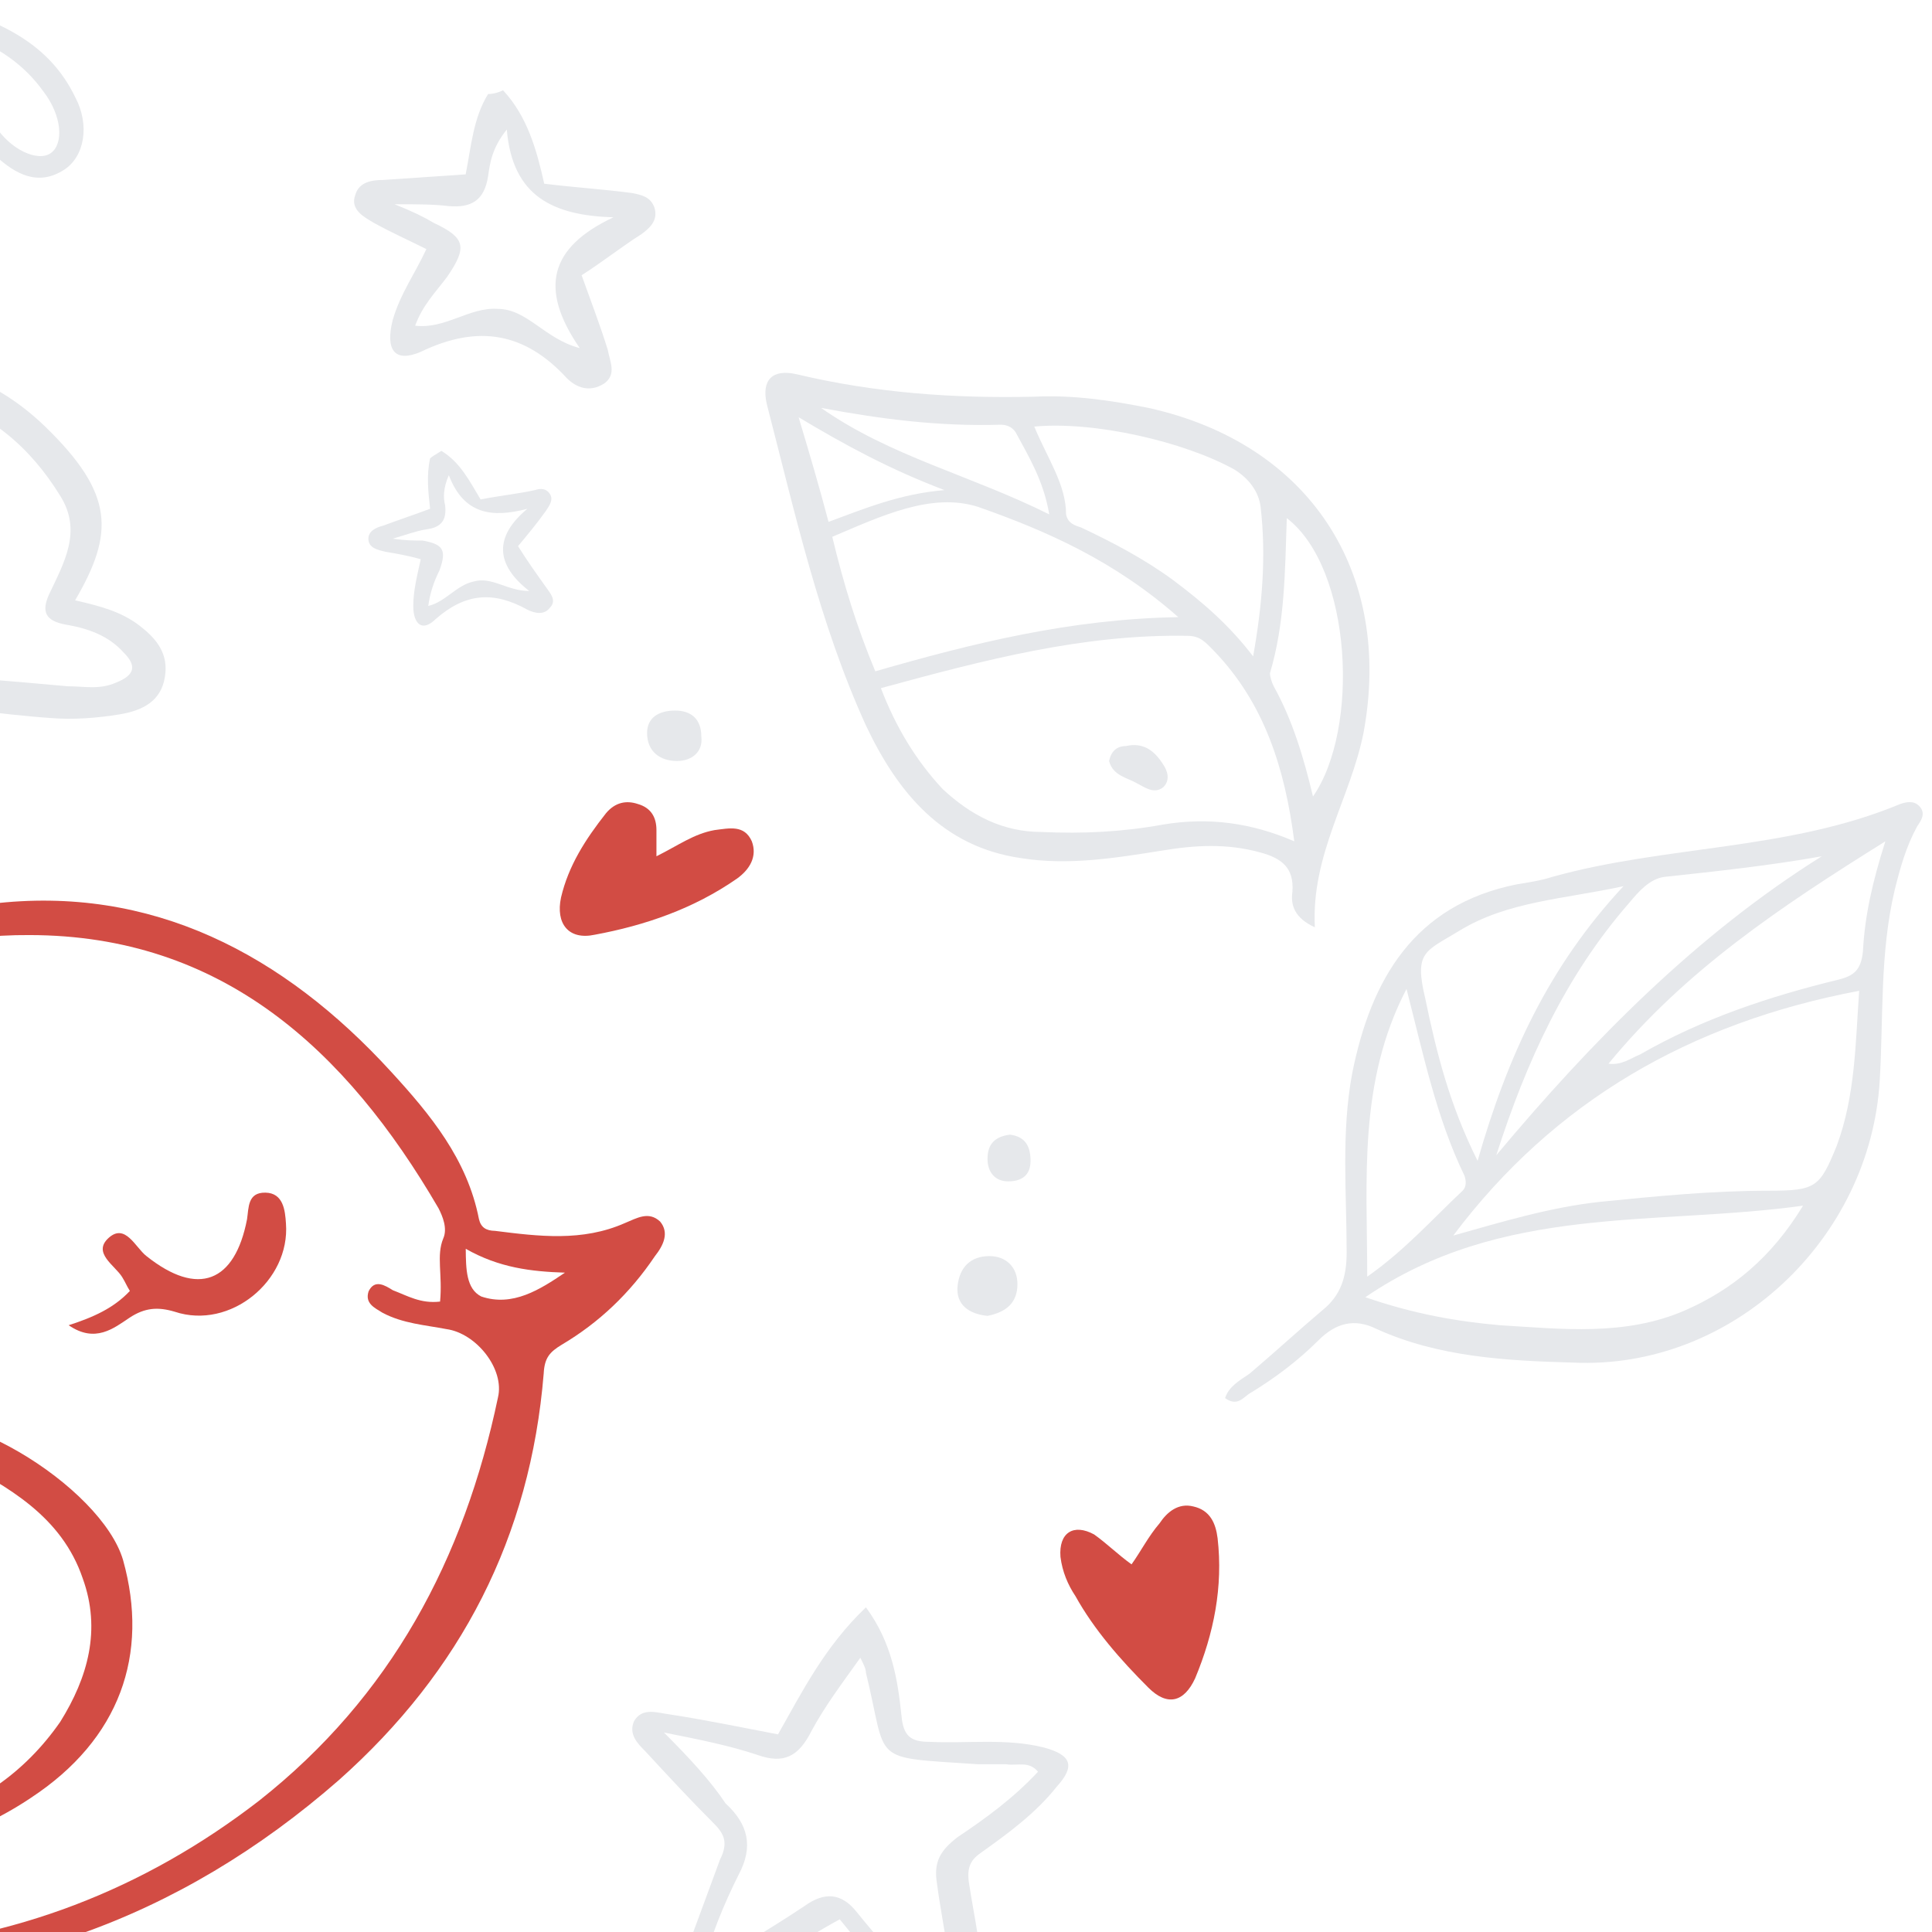 <svg width="138" height="138" viewBox="0 0 138 138" fill="none" xmlns="http://www.w3.org/2000/svg">
<path d="M34.864 6.716C33.795 8.45 33.661 10.452 33.261 12.454C31.256 12.587 29.386 12.721 27.382 12.854C26.58 12.854 25.645 12.988 25.378 13.922C24.977 14.989 26.046 15.523 26.714 15.924C27.916 16.591 29.119 17.125 30.455 17.792C29.653 19.527 28.584 20.995 28.05 22.863C27.515 24.998 28.183 25.932 30.054 25.131C34.196 23.13 37.536 23.797 40.475 27C41.143 27.667 42.079 28.067 43.148 27.4C44.083 26.733 43.548 25.799 43.415 24.998C42.88 23.263 42.212 21.528 41.544 19.66C43.014 18.726 44.35 17.658 45.82 16.724C46.354 16.324 47.022 15.79 46.755 14.856C46.488 14.055 45.82 13.922 45.151 13.788C43.148 13.521 41.01 13.388 38.872 13.121C38.338 10.719 37.67 8.317 35.933 6.449C35.666 6.582 35.265 6.716 34.864 6.716ZM28.184 14.589C29.787 14.589 30.989 14.589 32.058 14.723C33.661 14.856 34.597 14.322 34.864 12.587C34.998 11.653 35.131 10.586 36.2 9.251C36.601 14.055 39.54 15.39 43.816 15.523C39.273 17.658 38.471 20.594 41.411 24.865C38.872 24.197 37.67 22.062 35.532 22.062C33.528 21.929 31.791 23.53 29.653 23.263C30.188 21.795 31.123 20.861 31.924 19.794C33.394 17.658 33.261 16.991 30.989 15.924C30.321 15.523 29.52 15.123 28.184 14.589Z" fill="#E6E8EB"/>
<path d="M30.722 32.739C30.455 33.94 30.588 35.141 30.722 36.342C29.653 36.742 28.451 37.143 27.382 37.543C26.847 37.676 26.313 37.943 26.313 38.477C26.313 39.144 26.981 39.278 27.515 39.411C28.317 39.545 29.119 39.678 30.054 39.945C29.787 41.146 29.52 42.214 29.52 43.281C29.52 44.616 30.188 45.15 31.123 44.215C33.261 42.347 35.265 42.214 37.67 43.548C38.204 43.815 38.872 43.949 39.273 43.415C39.807 42.881 39.273 42.347 39.006 41.947C38.338 41.013 37.67 40.078 37.002 39.011C37.67 38.21 38.338 37.41 39.006 36.475C39.273 36.075 39.54 35.675 39.273 35.274C39.006 34.874 38.605 34.874 38.204 35.008C37.002 35.274 35.666 35.408 34.329 35.675C33.528 34.34 32.86 33.006 31.524 32.205C31.123 32.472 30.856 32.605 30.722 32.739ZM28.05 38.477C28.985 38.21 29.653 37.943 30.455 37.81C31.524 37.676 31.924 37.143 31.791 36.075C31.657 35.541 31.657 34.874 32.058 33.94C33.127 36.742 35.131 37.009 37.67 36.342C35.265 38.344 35.398 40.345 37.803 42.214C36.2 42.214 35.131 41.146 33.795 41.546C32.593 41.813 31.791 43.014 30.588 43.281C30.722 42.347 30.989 41.546 31.39 40.746C31.924 39.278 31.657 38.877 30.188 38.611C29.52 38.611 28.985 38.611 28.05 38.477Z" fill="#E6E8EB"/>
<path d="M87.505 99.864C88.44 100.531 88.841 99.73 89.375 99.463C91.112 98.396 92.716 97.195 94.185 95.727C95.388 94.526 96.724 94.126 98.327 94.926C102.736 96.928 107.546 97.195 112.356 97.328C123.712 97.862 133.599 88.521 134.267 77.178C134.534 72.641 134.267 68.103 135.336 63.566C135.737 61.965 136.138 60.497 136.939 59.029C137.207 58.628 137.607 58.095 137.073 57.561C136.672 57.16 136.138 57.294 135.737 57.427C127.72 60.764 119.036 60.363 110.886 62.632C110.084 62.899 109.149 63.032 108.348 63.166C100.999 64.634 97.926 69.972 96.59 76.644C95.788 80.914 96.189 85.185 96.189 89.455C96.189 91.19 95.789 92.524 94.453 93.592C92.716 95.06 90.979 96.661 89.242 98.129C88.44 98.663 87.772 99.063 87.505 99.864ZM132.798 70.772C132.53 74.509 132.53 78.245 131.194 81.848C129.992 84.784 129.725 85.051 126.384 85.051C122.243 85.051 118.234 85.451 114.226 85.852C110.619 86.252 107.145 87.32 103.805 88.254C111.02 78.646 120.773 73.041 132.798 70.772ZM128.789 86.119C126.518 89.855 123.712 92.124 120.372 93.592C116.097 95.46 111.554 94.926 107.145 94.659C104.072 94.392 100.999 93.859 97.525 92.658C107.279 85.985 118.234 87.587 128.789 86.119ZM105.542 82.916C103.538 78.912 102.603 75.176 101.801 71.306C100.999 67.97 101.801 67.97 104.206 66.502C107.68 64.367 111.688 64.233 115.963 63.299C110.619 69.037 107.68 75.443 105.542 82.916ZM106.878 82.516C109.016 75.843 111.821 69.705 116.364 64.5C117.032 63.7 117.834 62.765 118.902 62.632C122.643 62.231 126.384 61.831 130.125 61.164C121.174 66.769 113.692 74.375 106.878 82.516ZM114.894 75.977C120.372 69.304 127.186 64.767 134.668 60.096C133.733 63.032 133.198 65.434 133.065 67.97C132.931 69.304 132.397 69.705 131.328 69.972C126.384 71.172 121.575 72.774 117.166 75.309C116.498 75.576 115.83 76.11 114.894 75.977ZM100.465 70.639C101.667 75.309 102.602 79.847 104.607 83.984C104.74 84.384 104.74 84.784 104.473 85.051C102.335 87.053 100.331 89.322 97.659 91.19C97.659 84.251 96.991 77.311 100.465 70.639Z" fill="#E6E8EB"/>
<path d="M93.918 66.234C93.651 61.029 96.457 57.026 97.392 52.355C99.53 40.879 93.517 31.671 82.027 29.135C79.355 28.602 76.683 28.201 73.877 28.335C68.132 28.468 62.521 28.068 56.909 26.733C55.172 26.333 54.371 27.134 54.772 28.868C56.776 36.608 58.512 44.482 61.853 51.821C64.124 56.626 67.331 60.496 72.942 61.296C76.282 61.83 79.622 61.296 82.963 60.762C85.367 60.362 87.639 60.229 90.044 60.896C91.513 61.296 92.448 61.964 92.315 63.698C92.181 64.632 92.448 65.567 93.918 66.234ZM62.922 49.153C70.27 47.151 77.351 45.282 84.833 45.416C85.768 45.416 86.169 45.95 86.703 46.483C90.311 50.22 91.781 54.891 92.448 60.095C89.376 58.761 86.303 58.36 83.096 58.894C80.157 59.428 77.351 59.561 74.412 59.428C71.606 59.428 69.335 58.227 67.331 56.359C65.46 54.357 63.99 51.955 62.922 49.153ZM84.165 44.081C76.416 44.215 69.468 45.95 62.521 47.951C61.185 44.749 60.249 41.679 59.448 38.343C62.922 36.875 66.529 35.14 69.869 36.208C74.812 37.943 79.622 40.078 84.165 44.081ZM73.877 30.47C78.153 30.069 84.566 31.537 88.173 33.539C89.242 34.206 89.91 35.14 90.044 36.208C90.444 39.678 90.177 43.147 89.509 46.884C87.772 44.615 85.902 43.014 83.764 41.413C81.76 39.945 79.489 38.743 77.217 37.676C76.817 37.542 76.282 37.409 76.148 36.742C76.148 34.607 74.812 32.738 73.877 30.47ZM91.914 37.009C96.59 40.612 97.125 52.088 93.785 56.892C93.117 54.09 92.315 51.421 90.979 49.019C90.845 48.752 90.712 48.352 90.712 48.085C91.781 44.482 91.781 40.879 91.914 37.009ZM58.646 29.135C62.922 29.936 67.063 30.47 71.472 30.336C71.873 30.336 72.274 30.47 72.541 30.87C73.476 32.605 74.545 34.34 74.946 36.742C69.335 33.939 63.59 32.605 58.646 29.135ZM67.464 35.007C64.257 35.274 61.719 36.342 59.181 37.276C58.512 34.74 57.844 32.471 57.043 29.802C60.383 31.804 63.59 33.539 67.464 35.007Z" fill="#E6E8EB"/>
<path d="M5.365 42.88C8.171 38.076 8.171 35.274 3.227 30.47C-0.647 26.733 -5.324 25.265 -10.668 26.199C-12.405 26.466 -13.34 26.066 -14.275 24.598C-20.688 15.657 -32.446 13.922 -41.13 20.595C-45.138 23.664 -47.142 26.733 -48.078 31.938C-55.56 32.071 -60.37 38.076 -58.499 45.016C-57.697 48.218 -55.426 49.953 -52.086 49.82C-45.272 49.686 -38.325 49.686 -31.511 49.553C-23.628 49.286 -15.879 49.419 -7.996 50.087C-4.121 50.353 -0.247 51.021 3.628 51.288C5.231 51.421 6.968 51.288 8.571 51.021C10.175 50.754 11.511 50.087 11.778 48.352C12.045 46.75 11.243 45.683 10.041 44.749C8.705 43.681 7.102 43.281 5.365 42.88ZM-56.896 42.347C-57.029 37.142 -53.155 33.539 -48.078 34.206C-46.742 34.34 -46.207 33.939 -46.074 32.605C-45.94 30.203 -45.005 27.934 -43.535 26.066C-36.32 16.724 -23.494 16.458 -16.146 25.666C-14.409 27.934 -12.806 28.868 -10 28.068C-8.263 27.534 -6.526 27.934 -4.789 28.334C-0.781 29.402 2.158 31.938 4.296 35.407C5.899 37.943 4.563 40.211 3.494 42.48C2.96 43.681 3.227 44.348 4.697 44.615C6.3 44.882 7.77 45.416 8.839 46.617C9.774 47.551 9.64 48.218 8.304 48.752C7.102 49.286 6.033 49.019 4.83 49.019C-3.988 48.218 -12.806 47.551 -21.624 47.551C-30.976 47.551 -40.329 48.085 -49.547 48.752C-54.491 48.886 -56.896 46.884 -56.896 42.347Z" fill="#E6E8EB"/>
<path d="M59.982 137.094C61.852 139.363 63.723 141.765 65.594 144.034C66.529 145.101 67.33 146.703 68.934 146.169C70.671 145.635 70.136 143.767 70.136 142.432C70.27 139.763 69.602 137.094 69.201 134.425C69.067 133.358 69.335 132.824 70.136 132.29C72.007 130.956 74.011 129.488 75.48 127.62C76.816 126.152 76.549 125.351 74.545 124.817C71.873 124.15 69.067 124.55 66.395 124.417C65.059 124.417 64.525 124.017 64.391 122.549C64.124 120.013 63.723 117.344 61.852 114.809C58.913 117.611 57.31 120.814 55.573 123.883C52.767 123.349 50.229 122.815 47.557 122.415C46.755 122.282 45.82 122.015 45.285 122.949C44.885 123.883 45.553 124.55 46.087 125.084C47.69 126.819 49.294 128.554 51.03 130.289C51.832 131.089 51.966 131.756 51.431 132.824C50.496 135.36 49.561 137.895 48.626 140.431C48.358 141.098 48.091 141.899 48.759 142.566C49.294 143.1 50.095 142.699 50.63 142.432C53.97 140.964 56.776 138.829 59.982 137.094ZM47.423 123.75C50.095 124.283 52.099 124.684 54.103 125.351C55.974 126.018 57.043 125.484 57.978 123.616C58.913 121.881 60.116 120.28 61.452 118.412C61.719 118.945 61.852 119.212 61.852 119.479C63.456 126.018 61.986 125.484 69.869 126.018C70.537 126.018 71.205 126.018 71.873 126.018C72.675 126.152 73.476 125.751 74.144 126.552C72.407 128.42 70.403 129.888 68.399 131.223C67.197 132.157 66.662 132.958 66.93 134.559C67.33 137.628 68.132 140.564 67.865 143.9C66.93 143.5 66.662 142.833 66.128 142.299C64.525 140.431 62.788 138.562 61.184 136.561C60.116 135.226 58.913 135.093 57.444 136.16C55.039 137.762 52.5 139.23 50.095 140.831C50.763 138.295 51.698 136.027 52.767 133.892C53.836 131.89 53.435 130.289 51.832 128.821C50.763 127.219 49.294 125.618 47.423 123.75Z" fill="#E6E8EB"/>
<path d="M80.825 111.74C79.889 111.072 79.088 110.272 78.153 109.604C76.683 108.804 75.614 109.471 75.748 111.206C75.881 112.273 76.282 113.208 76.817 114.008C78.153 116.41 80.023 118.545 82.027 120.547C83.363 121.882 84.566 121.615 85.367 119.88C86.703 116.677 87.371 113.341 86.971 109.871C86.837 108.804 86.436 107.87 85.234 107.603C84.165 107.336 83.363 108.003 82.829 108.804C82.027 109.738 81.493 110.805 80.825 111.74Z" fill="#D24C44"/>
<path d="M46.889 61.163C46.889 60.362 46.889 59.828 46.889 59.294C46.889 58.36 46.488 57.693 45.552 57.426C44.751 57.159 43.949 57.293 43.281 58.093C41.811 59.962 40.609 61.83 40.075 64.099C39.674 65.967 40.609 67.168 42.479 66.767C46.087 66.1 49.561 64.899 52.633 62.764C53.569 62.097 54.103 61.163 53.702 60.095C53.168 58.894 52.099 59.161 51.03 59.294C49.561 59.561 48.492 60.362 46.889 61.163Z" fill="#D24C44"/>
<path d="M-3.717 0.392C-4.252 0.792 -4.385 1.059 -4.385 1.459C-3.584 4.929 -3.049 8.532 -0.244 11.201C1.093 12.402 2.696 13.336 4.566 12.135C6.036 11.201 6.437 8.932 5.368 6.931C3.498 3.061 0.024 1.593 -3.717 0.392ZM-2.648 2.393C-0.11 3.327 1.761 4.662 3.097 6.53C4.433 8.265 4.566 10.267 3.631 10.934C2.696 11.601 0.692 10.667 -0.377 8.932C-1.58 7.064 -1.98 4.795 -2.648 2.393Z" fill="#E6E8EB"/>
<path d="M70.537 93.991C71.873 93.724 72.674 93.057 72.674 91.722C72.674 90.521 71.873 89.721 70.67 89.721C69.334 89.721 68.533 90.521 68.399 91.856C68.266 93.19 69.201 93.858 70.537 93.991Z" fill="#E6E8EB"/>
<path d="M48.224 50.754C47.022 50.754 46.22 51.288 46.22 52.355C46.22 53.69 47.156 54.357 48.358 54.357C49.427 54.357 50.228 53.69 50.095 52.622C50.095 51.288 49.293 50.754 48.224 50.754Z" fill="#E6E8EB"/>
<path d="M72.14 81.047C71.071 81.18 70.537 81.714 70.537 82.782C70.537 83.716 71.071 84.383 72.007 84.383C72.942 84.383 73.61 83.983 73.61 82.915C73.61 81.848 73.209 81.18 72.14 81.047Z" fill="#E6E8EB"/>
<path d="M79.221 54.357C79.489 55.424 80.557 55.558 81.225 55.958C81.76 56.225 82.428 56.759 83.096 56.225C83.63 55.691 83.363 55.024 83.096 54.624C82.428 53.556 81.626 53.022 80.424 53.289C79.756 53.289 79.355 53.69 79.221 54.357Z" fill="#E6E8EB"/>
<path d="M-72.566 101.296C-72.695 100.051 -72.824 98.807 -71.533 98.189C-70.394 97.607 -69.66 98.711 -68.845 99.478C-65.586 102.546 -62.443 105.8 -58.3 107.867C-55.053 109.504 -51.528 110.28 -48.11 108.532C-43.82 106.423 -40.38 103.396 -38.011 99.184C-35.363 94.11 -32.716 89.037 -29.882 84.079C-23.472 72.559 -13.498 66.106 -0.635 64.56C10.832 63.177 20.27 68.159 27.954 76.573C30.724 79.595 33.379 82.803 34.209 87.071C34.349 87.676 34.721 87.908 35.361 87.919C38.478 88.312 41.596 88.704 44.63 87.364C45.502 87.003 46.34 86.49 47.154 87.257C47.818 88.059 47.389 88.955 46.773 89.735C44.995 92.377 42.776 94.484 40.114 96.057C39.276 96.569 38.893 96.977 38.836 98.105C37.881 109.795 32.934 119.384 24.217 127.138C12.827 137.104 -0.544 141.954 -15.736 141.014C-27.693 140.28 -39.083 137.184 -50.032 132.553C-56.757 129.651 -62.472 124.922 -69.314 122.206C-70.547 121.695 -71.618 120.51 -72.619 119.627C-73.807 118.627 -75.029 117.477 -74.623 115.79C-74.218 114.103 -72.415 114.323 -71.054 114.007C-70.903 113.972 -70.938 113.821 -70.822 113.635C-73.279 109.903 -73.036 108.891 -68.722 107.573C-70.875 105.842 -72.459 103.82 -72.566 101.296ZM31.663 88.457C31.976 87.748 31.615 86.875 31.323 86.306C24.707 74.936 15.814 66.802 2.112 66.791C-8.577 66.719 -17.098 71.879 -24.012 79.852C-26.394 82.634 -28.066 85.729 -29.552 88.941C-31.468 93.048 -33.756 96.924 -36.044 100.799C-38.796 105.419 -42.841 108.586 -47.585 110.8C-51.189 112.431 -54.947 112.028 -58.495 110.461C-62.719 108.731 -66.13 105.698 -69.006 102.223C-69.262 101.805 -69.82 101.456 -70.449 100.805C-70.296 102.841 -69.376 104.061 -68.456 105.282C-66.686 107.42 -64.684 109.186 -62.299 110.545C-61.74 110.894 -60.844 111.323 -61.274 112.219C-61.819 113.301 -62.751 112.721 -63.46 112.407C-65.59 111.467 -67.487 110.154 -70.278 110.482C-69.264 112.796 -67.588 113.841 -65.726 115.003C-64.83 115.433 -63.446 115.908 -64.108 117.177C-64.769 118.445 -65.886 117.748 -66.934 117.354C-68.807 116.832 -70.715 116.159 -73.099 116.87C-71.189 119.614 -68.733 121.275 -65.662 122.156C-62.288 122.967 -59.228 124.488 -56.248 126.347C-49.766 130.261 -42.53 131.93 -35.77 134.983C-27.253 138.744 -18.54 139.911 -9.456 139.24C0.907 138.591 10.267 134.989 18.508 128.62C27.934 121.179 33.148 111.37 35.569 99.818C36.056 97.793 34.03 95.236 31.889 94.936C30.389 94.646 28.772 94.543 27.317 93.765C26.759 93.416 26.049 93.103 26.327 92.242C26.757 91.346 27.502 91.811 28.06 92.159C29.107 92.554 30.038 93.134 31.434 92.97C31.618 91.016 31.152 89.691 31.663 88.457ZM33.268 89.2C33.281 90.631 33.294 92.061 34.376 92.607C36.622 93.361 38.563 92.115 40.353 90.904C37.946 90.825 35.654 90.559 33.268 89.2Z" fill="#D24C44"/>
<path d="M-34.538 120.361C-35.047 123.665 -34.197 124.583 -29.404 126.021C-29.435 130.01 -28.073 131.765 -24.292 132.96C-20.848 134.074 -17.161 134.175 -13.614 133.672C-8.066 132.865 -2.473 131.569 2.212 128.413C8.571 124.231 10.671 118.17 8.792 111.437C7.264 106.216 -3.571 99.328 -8.919 101.682C-10.512 102.37 -12.14 102.906 -12.859 105.303C-9.581 102.95 -6.487 102.552 -3.241 104.189C0.564 106.175 4.404 108.312 5.909 112.742C7.238 116.416 6.276 119.825 4.301 122.991C1.792 126.598 -1.637 128.986 -5.835 130.118C-10.184 131.285 -14.615 132.789 -19.349 132.293C-21.64 132.027 -23.932 131.762 -26.015 130.333C-27.133 129.636 -27.983 128.718 -27.693 127.217C-27.369 125.868 -26.31 125.623 -25.101 125.342C-24.043 125.097 -22.984 124.852 -22.031 124.153C-21.229 123.49 -20.765 122.745 -21.277 121.908C-21.825 120.92 -22.732 121.13 -23.604 121.491C-25.313 122.365 -27.068 123.727 -29.208 123.427C-30.523 123.253 -32.105 123.301 -32.757 121.86C-32.711 121.371 -32.444 121.15 -32.025 120.894C-31.607 120.637 -30.886 120.311 -31.061 119.555C-31.271 118.648 -31.911 118.637 -32.586 118.475C-33.935 118.15 -35.622 117.745 -35.403 115.942C-35.334 114.174 -34.184 112.951 -32.405 112.38C-30.626 111.808 -28.963 111.423 -27.044 111.456C-25.915 111.514 -25.008 111.303 -24.8 110.14C-24.453 107.511 -22.569 107.393 -20.534 107.24C-19.289 107.111 -17.87 107.738 -16.684 106.667C-17.674 105.144 -19.512 104.773 -22.757 105.207C-25.095 105.43 -26.28 106.501 -27.499 109.491C-30.023 109.598 -32.326 109.972 -34.569 111.288C-38.441 113.141 -38.878 118.818 -34.538 120.361Z" fill="#D24C44"/>
<path d="M9.276 92.211C8.125 93.434 6.684 94.086 4.904 94.658C6.801 95.97 8.138 94.864 9.242 94.13C10.347 93.397 11.289 93.338 12.487 93.697C16.455 95.008 20.732 91.469 20.426 87.398C20.367 86.456 20.238 85.211 18.958 85.189C17.679 85.167 17.773 86.26 17.646 87.086C16.777 91.588 14.161 92.672 10.448 89.71C9.668 89.094 8.946 87.35 7.76 88.421C6.575 89.492 8.216 90.386 8.728 91.223C8.984 91.642 9.019 91.793 9.276 92.211Z" fill="#D24C44"/>
</svg>
